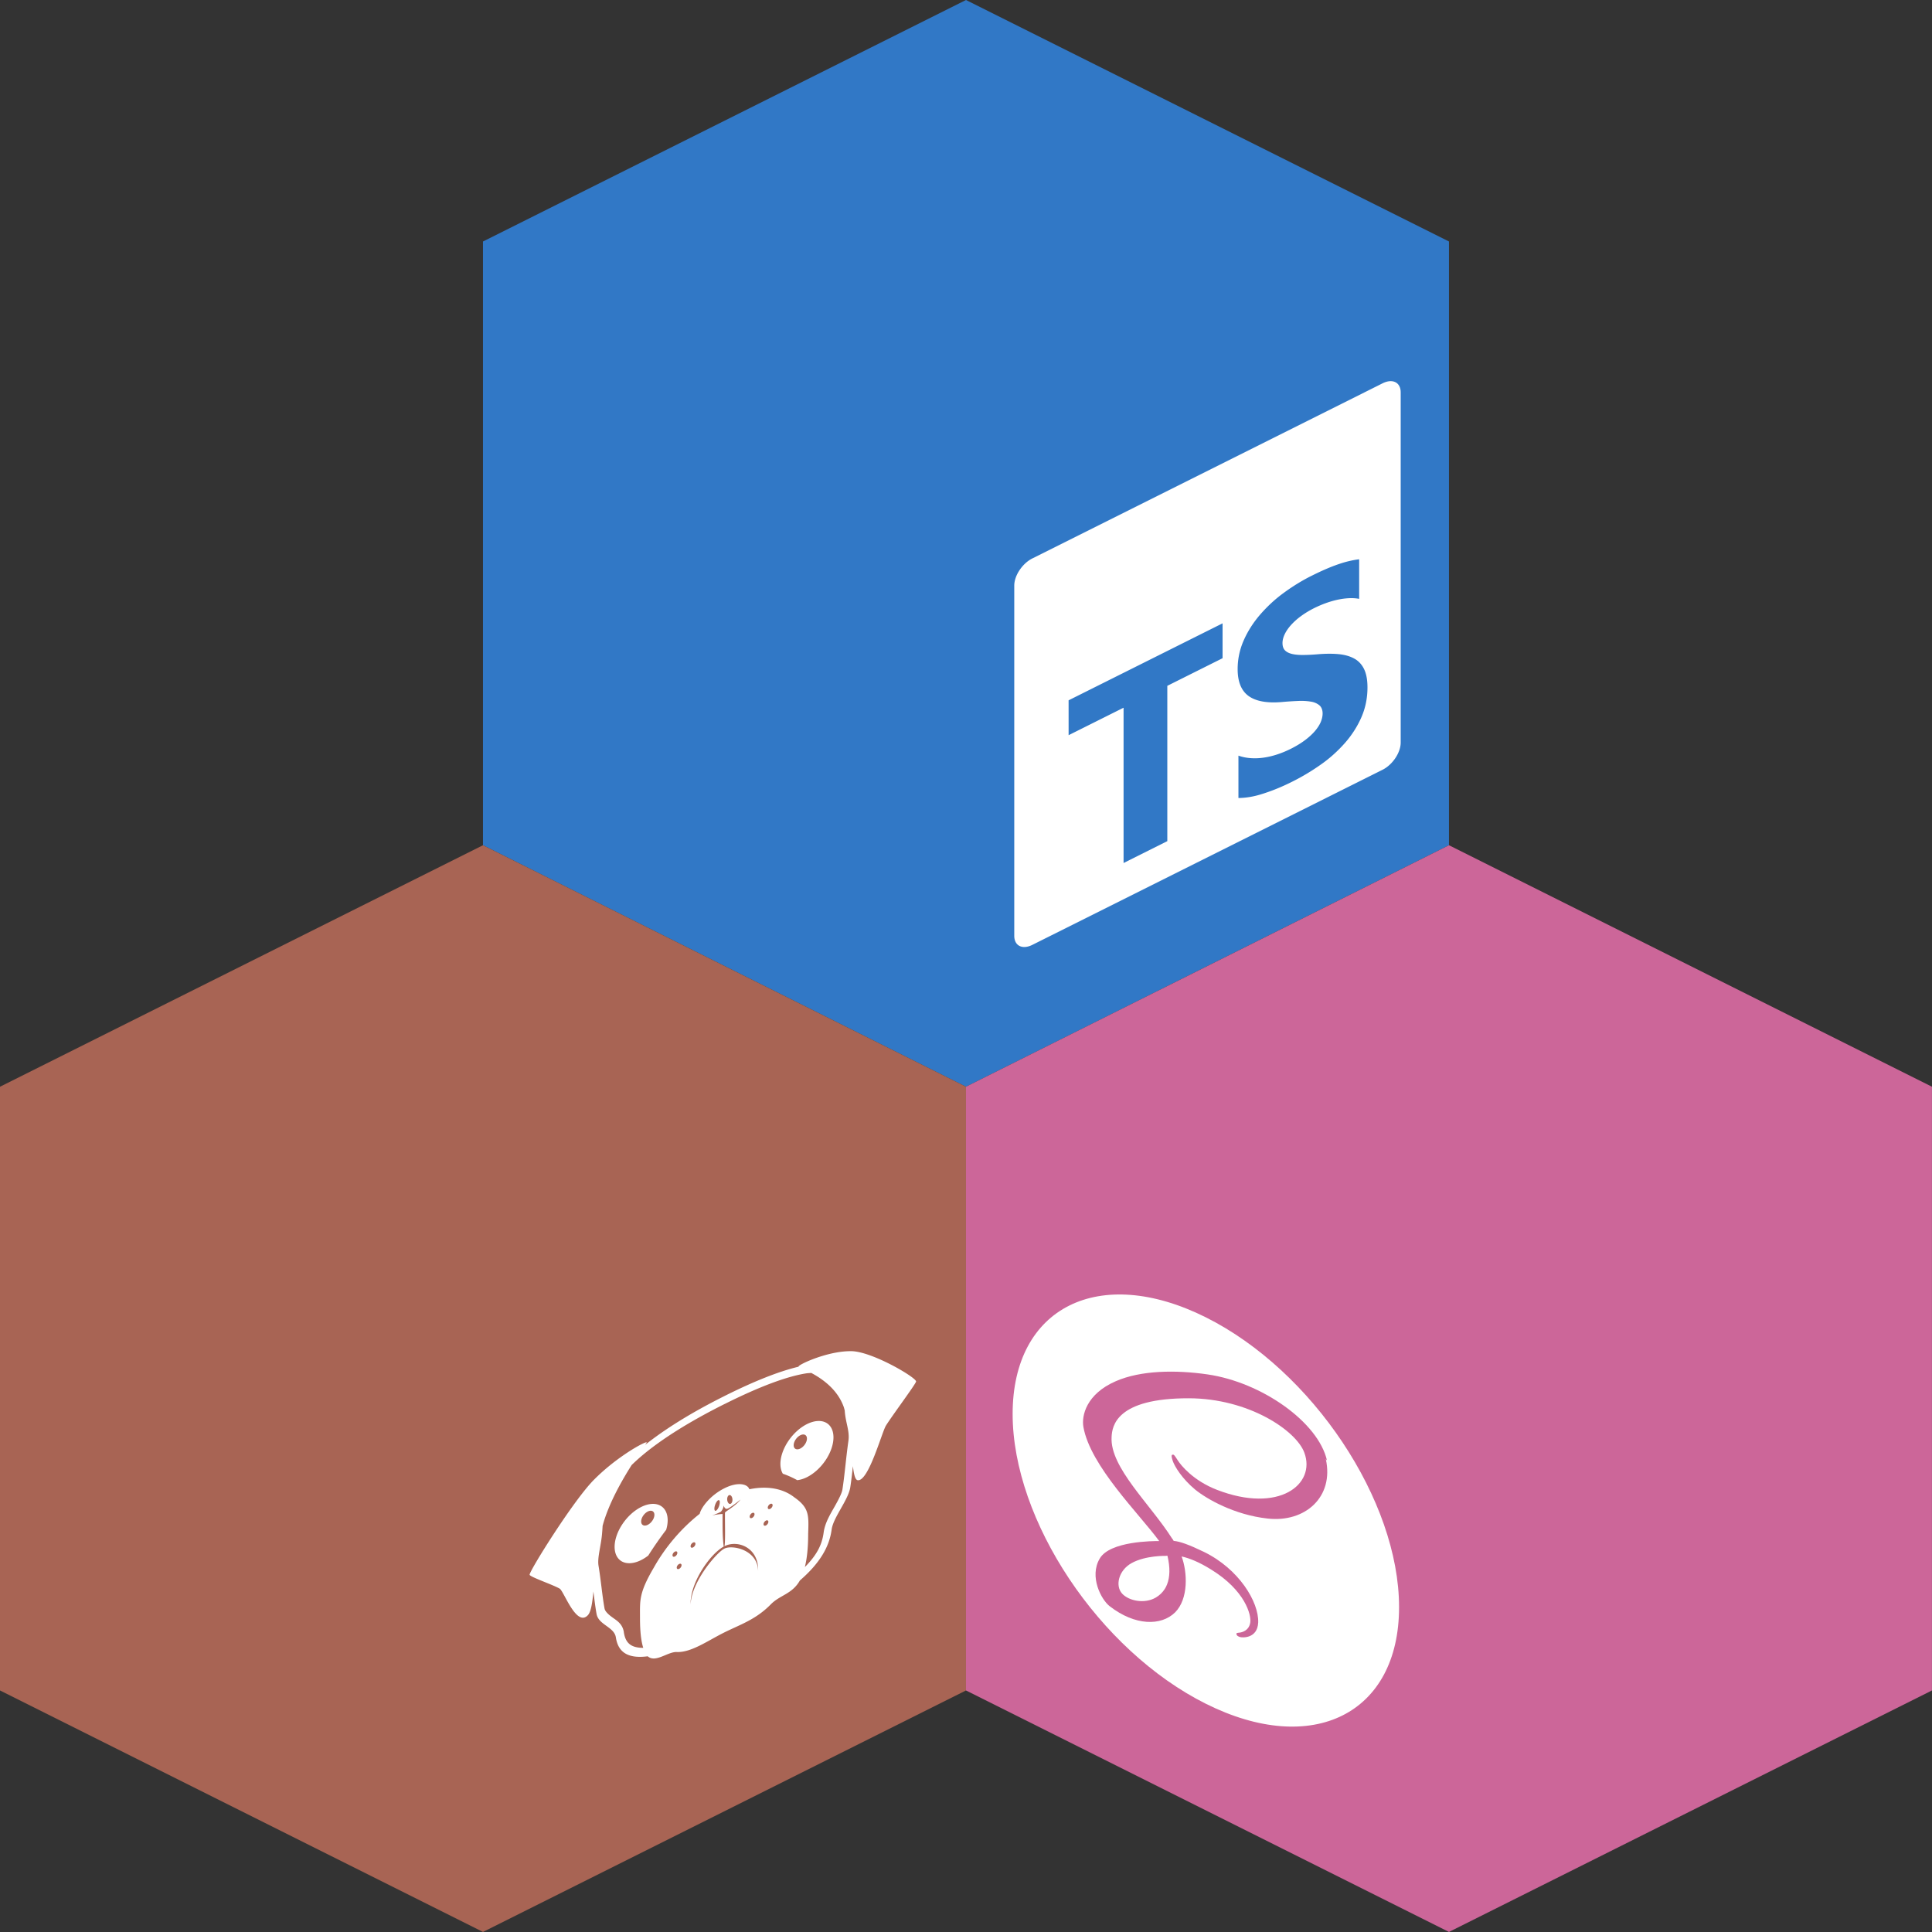 <?xml version="1.0" encoding="UTF-8"?>
<svg width="512" height="512" version="1.1" viewBox="0 0 135.47 135.47" xmlns="http://www.w3.org/2000/svg">
    <rect x="0" y="0" width="135.47" height="135.47" fill="#333333" stroke="none"/>
    <g stroke-width="1.045">
        <path d="m67.733 0-33.867 16.933v42.333l33.867 16.933 33.867-16.933v-42.333z" fill="#3178c6"/>
        <path d="m33.867 59.267-33.867 16.933v42.333l33.867 16.933 33.867-16.933v-42.333z" fill="#a86454"/>
        <path d="m101.6 59.267-33.867 16.933v42.333l33.867 16.933 33.867-16.933v-42.333z" fill="#c69"/>
    </g>
    <g fill="#fff">
        <path d="m72.389 39.156c-0.703 0.352-1.27 1.202-1.27 1.905v24.556c0 0.703 0.567 0.987 1.27 0.635l24.556-12.278c0.703-0.352 1.27-1.202 1.27-1.905v-24.556c0-0.703-0.567-0.987-1.27-0.635zm19.603 1.206c0.691-0.345 1.303-0.61 1.837-0.793a5.624 9.226 37.982 0 1 1.474-0.353v2.775a3.482 5.712 37.982 0 0-0.726-0.045 4.489 7.364 37.982 0 0-0.809 0.111 4.807 7.885 37.982 0 0-1.61 0.579c-0.339 0.169-0.647 0.355-0.925 0.559a1.851 3.037 37.982 0 0-0.703 0.625c-0.192 0.213-0.339 0.428-0.444 0.644a0.783 1.284 37.982 0 0-0.158 0.632c0 0.221 0.06 0.391 0.176 0.509 0.117 0.117 0.285 0.201 0.5 0.251 0.215 0.05 0.478 0.073 0.786 0.07 0.308-0.002 0.657-0.019 1.045-0.053 0.531-0.043 1.007-0.044 1.429-0.005 0.422 0.04 0.785 0.142 1.087 0.306 0.303 0.164 0.533 0.409 0.693 0.734 0.16 0.325 0.242 0.755 0.242 1.294 0 0.742-0.141 1.437-0.421 2.08a2.674 4.386 37.982 0 1-1.143 1.796 3.861 6.333 37.982 0 1-1.679 1.512c-0.639 0.455-1.313 0.86-2.021 1.214a8.741 14.339 37.982 0 1-2.077 0.854 4.887 8.017 37.982 0 1-1.707 0.297v-2.969a4.437 7.278 37.982 0 0 3.655-0.472c0.376-0.188 0.705-0.386 0.985-0.594 0.281-0.208 0.515-0.42 0.703-0.634 0.187-0.216 0.327-0.428 0.421-0.64a0.902 1.479 37.982 0 0-0.084-1.188 1.869 3.066 37.982 0 0-0.606-0.261 4.934 8.093 37.982 0 0-0.911-0.046 24.435 40.083 37.982 0 0-1.137 0.076c-1.036 0.086-1.809-0.058-2.318-0.427-0.508-0.37-0.763-0.998-0.763-1.882 0-0.693 0.139-1.358 0.416-1.994 0.278-0.637 0.655-1.235 1.133-1.796a3.962 6.498 37.982 0 1 1.66-1.54 6.643 10.897 37.982 0 1 1.998-1.226zm-17.063 8.744 10.797-5.398v2.445l-3.875 1.937v10.89l-3.067 1.534v-10.89l-3.854 1.927z" stroke-width="1.129"/>
        <path d="m84.553 92.37c7.482 3.741 13.548 12.84 13.548 20.322 0 7.482-6.066 10.515-13.548 6.774-7.482-3.741-13.548-12.84-13.548-20.322 0-7.482 6.066-10.515 13.548-6.774zm-2.693 16.716c0.198 0.827 0.176 1.497-0.026 2.01l-0.073 0.166c-0.026 0.056-0.059 0.106-0.088 0.155-0.158 0.248-0.368 0.448-0.627 0.601-0.788 0.463-1.888 0.238-2.36-0.271-0.508-0.55-0.255-1.635 0.659-2.143 0.983-0.545 2.393-0.507 2.393-0.507v-3e-3zm11.19-6.667c-0.612-2.714-4.603-5.501-8.38-6.047-2.246-0.325-4.679-0.287-6.428 0.475-2.081 0.903-2.412 2.431-2.275 3.207 0.482 2.737 3.903 6.08 5.31 7.995v9e-3c-0.414-4e-3 -3.45 1e-3 -4.162 1.222-0.762 1.279 0.119 2.905 0.694 3.345 1.778 1.381 3.607 1.397 4.589 0.433 0.948-0.95 0.865-2.82 0.456-3.922 0.56 0.128 1.219 0.39 2.066 0.916 2.372 1.457 2.846 3.184 2.744 3.743-0.102 0.558-0.59 0.669-0.761 0.685-0.169 0.017-0.22 0.026-0.204 0.102 0.017 0.11 0.103 0.153 0.237 0.203 0.186 0.059 1.237 0.111 1.288-1.017 0.051-1.431-1.339-3.751-3.81-4.954-1.016-0.49-1.661-0.728-2.117-0.769-0.034-0.068-0.069-0.119-0.119-0.178-1.524-2.405-4.352-4.971-4.234-7.096 0.034-0.779 0.322-2.734 5.419-2.725 4.183 0.009 7.52 2.253 8.096 3.811 0.828 2.225-1.779 4.293-6.132 2.606-1.66-0.643-2.523-1.718-2.745-2.067-0.236-0.372-0.27-0.406-0.355-0.396-0.136-1.2e-4 -0.051 0.262 0 0.423 0.136 0.407 0.66 1.262 1.576 2.024 0.795 0.651 2.744 1.777 5.081 2.032 2.624 0.297 4.673-1.508 4.08-4.175z" stroke-width="1.129"/>
        <path d="m50.791 97.893c-2.333 1.167-4.157 2.309-5.558 3.423a5.687 9.329 37.982 0 0 0.104-0.147c0.042-0.063-0.057-0.043-0.258 0.052-0.602 0.282-2.108 1.216-3.377 2.484-1.437 1.395-4.65 6.553-4.565 6.722 0.085 0.169 1.648 0.696 2.113 0.97 0.296 0.19 1.184 2.749 1.987 1.841 0.213-0.255 0.3-0.885 0.373-1.646 0.066 0.529 0.13 1.079 0.218 1.562 0.127 0.782 1.227 0.908 1.354 1.647 0.157 1.066 0.86 1.516 2.236 1.337 0.547 0.481 1.398-0.326 2.034-0.3 1.014 0.043 2.156-0.782 3.297-1.353 1.141-0.571 2.24-0.91 3.297-1.988 0.65-0.663 1.49-0.71 2.042-1.676 1.384-1.199 2.068-2.348 2.228-3.586 0.127-0.867 1.183-2.071 1.31-2.98 0.071-0.465 0.124-0.968 0.179-1.448 0.064 0.532 0.147 0.948 0.329 0.983 0.761 0.127 1.691-3.341 1.987-3.828 0.465-0.74 2.028-2.83 2.113-3.083 0.084-0.254-3.17-2.178-4.607-2.136-1.268 8.5e-5 -2.774 0.571-3.377 0.892-0.189 0.1-0.277 0.171-0.254 0.197-1.327 0.315-3.018 0.966-5.205 2.06zm0.033 0.548c2.488-1.244 4.346-1.918 5.657-2.134 0.151-0.026 0.27-0.026 0.406-0.038 0.779 0.418 1.833 1.151 2.274 2.383 0.028 0.078 0.046 0.164 0.071 0.245 3.37e-4 0.001-3.41e-4 0.003 0 0.004v0.004c0.051 0.844 0.357 1.422 0.26 2.117-0.173 1.214-0.258 2.356-0.421 3.417l-0.002 4e-3v4e-3c-0.032 0.233-0.246 0.661-0.54 1.181-0.294 0.52-0.672 1.129-0.77 1.794v9e-3l-0.002 4e-3c-0.114 0.884-0.475 1.592-1.321 2.447 0.141-0.573 0.232-1.307 0.232-2.332 0.042-1.289 0.087-1.819-0.97-2.558-0.811-0.637-1.924-0.816-3.154-0.567-0.125-0.378-0.815-0.537-1.751-0.068-0.935 0.468-1.597 1.275-1.734 1.793-1.253 0.986-2.389 2.296-3.213 3.768-1.057 1.797-0.97 2.303-0.97 3.529 0 1.02 0.09 1.664 0.229 2.099-0.869-1.7e-4 -1.251-0.342-1.363-1.103v-0.013c-0.099-0.576-0.494-0.796-0.798-1.017-0.305-0.221-0.522-0.435-0.554-0.627l-0.002-4e-3v-4e-3c-0.163-0.897-0.248-1.954-0.421-2.994v-2e-3c-0.096-0.599 0.207-1.481 0.258-2.376v0.017c0.015-0.17 0.02-0.282 0.029-0.433 0.407-1.512 1.302-3.104 2.038-4.265a5.654 9.275 37.982 0 1 0.818-0.735c1.346-1.115 3.228-2.308 5.716-3.552zm-5.882 7.237a1.452 2.382 37.982 0 0-1.846 2.784 1.452 2.382 37.982 0 0 1.861 0.929 1.452 2.382 37.982 0 0 0.499-0.318c0.394-0.62 0.81-1.221 1.255-1.803a1.452 2.382 37.982 0 0 0.106-0.668 1.452 2.382 37.982 0 0-1.859-0.932 1.452 2.382 37.982 0 0-0.015 9e-3zm11.627-5.814a1.452 2.382 37.982 0 0-1.848 2.785 1.452 2.382 37.982 0 0 0.17 0.687c0.353 0.122 0.69 0.273 1.01 0.452a1.452 2.382 37.982 0 0 0.682-0.21 1.452 2.382 37.982 0 0 1.859-2.789 1.452 2.382 37.982 0 0-1.859-0.932 1.452 2.382 37.982 0 0-0.013 0.004zm-11.146 6.122a0.363 0.596 37.982 0 1 0.463 0.234 0.363 0.596 37.982 0 1-0.463 0.697 0.363 0.596 37.982 0 1-0.465-0.233 0.363 0.596 37.982 0 1 0.465-0.698zm10.694-5.347a0.363 0.596 37.982 0 1 0.465 0.233 0.363 0.596 37.982 0 1-0.465 0.698 0.363 0.596 37.982 0 1-0.465-0.233 0.363 0.596 37.982 0 1 0.465-0.698zm-5.769 4.563a0.145 0.394 19.573 0 1 0.033-0.013 0.145 0.394 19.573 0 1 0.062 0.342 0.145 0.394 19.573 0 1-0.263 0.405 0.145 0.394 19.573 0 1-0.059-0.343 0.145 0.394 19.573 0 1 0.227-0.392zm0.759-0.355a0.311 0.184 86.59 0 1 0.231 0.171 0.311 0.184 86.59 0 1-0.079 0.41 0.311 0.184 86.59 0 1-0.249-0.16 0.311 0.184 86.59 0 1 0.079-0.41 0.311 0.184 86.59 0 1 0.018-0.013zm-0.357 0.717s0.041 0.235 0.209 0.235c0.169 0 0.973-0.656 0.973-0.656-0.381 0.486-1.098 0.846-1.098 0.931v0.421c0 0.461 0.03 1.635-0.035 1.921 0.93-0.46 2.36 0.091 2.36 1.652v0.084c-0.042-1.501-1.817-1.84-2.366-1.565-0.55 0.275-2.326 2.347-2.369 3.932v-0.084c0-1.539 1.392-3.485 2.322-3.991-0.08-0.583-0.082-1.243-0.082-1.865v-0.421c-0.242 0.013-0.488 0.05-0.741 0.104 0.208-0.067 0.419-0.154 0.615-0.253 0.169-0.169 0.212-0.446 0.212-0.446zm-3.434 3.239a0.132 0.217 37.982 0 1 9e-3 -4e-3 0.132 0.217 37.982 0 1 0.17 0.085 0.132 0.217 37.982 0 1-0.17 0.255 0.132 0.217 37.982 0 1-0.17-0.085 0.132 0.217 37.982 0 1 0.161-0.251zm1.268-0.634a0.132 0.217 37.982 0 1 9e-3 -4e-3 0.132 0.217 37.982 0 1 0.17 0.085 0.132 0.217 37.982 0 1-0.17 0.255 0.132 0.217 37.982 0 1-0.17-0.085 0.132 0.217 37.982 0 1 0.161-0.251zm4.144-2.072a0.132 0.217 37.982 0 1 9e-3 -4e-3 0.132 0.217 37.982 0 1 0.17 0.085 0.132 0.217 37.982 0 1-0.17 0.255 0.132 0.217 37.982 0 1-0.17-0.085 0.132 0.217 37.982 0 1 0.161-0.251zm1.268-0.634a0.132 0.217 37.982 0 1 9e-3 -4e-3 0.132 0.217 37.982 0 1 0.17 0.085 0.132 0.217 37.982 0 1-0.17 0.255 0.132 0.217 37.982 0 1-0.17-0.085 0.132 0.217 37.982 0 1 0.161-0.251zm-6.383 4.206a0.132 0.217 37.982 0 1 9e-3 -4e-3 0.132 0.217 37.982 0 1 0.168 0.086 0.132 0.217 37.982 0 1-0.168 0.254 0.132 0.217 37.982 0 1-0.17-0.085 0.132 0.217 37.982 0 1 0.161-0.251zm6.087-3.043a0.132 0.217 37.982 0 1 0.007-3e-3 0.132 0.217 37.982 0 1 0.17 0.085 0.132 0.217 37.982 0 1-0.17 0.255 0.132 0.217 37.982 0 1-0.168-0.086 0.132 0.217 37.982 0 1 0.161-0.25z" stroke-width="1.129"/>
    </g>
</svg>
